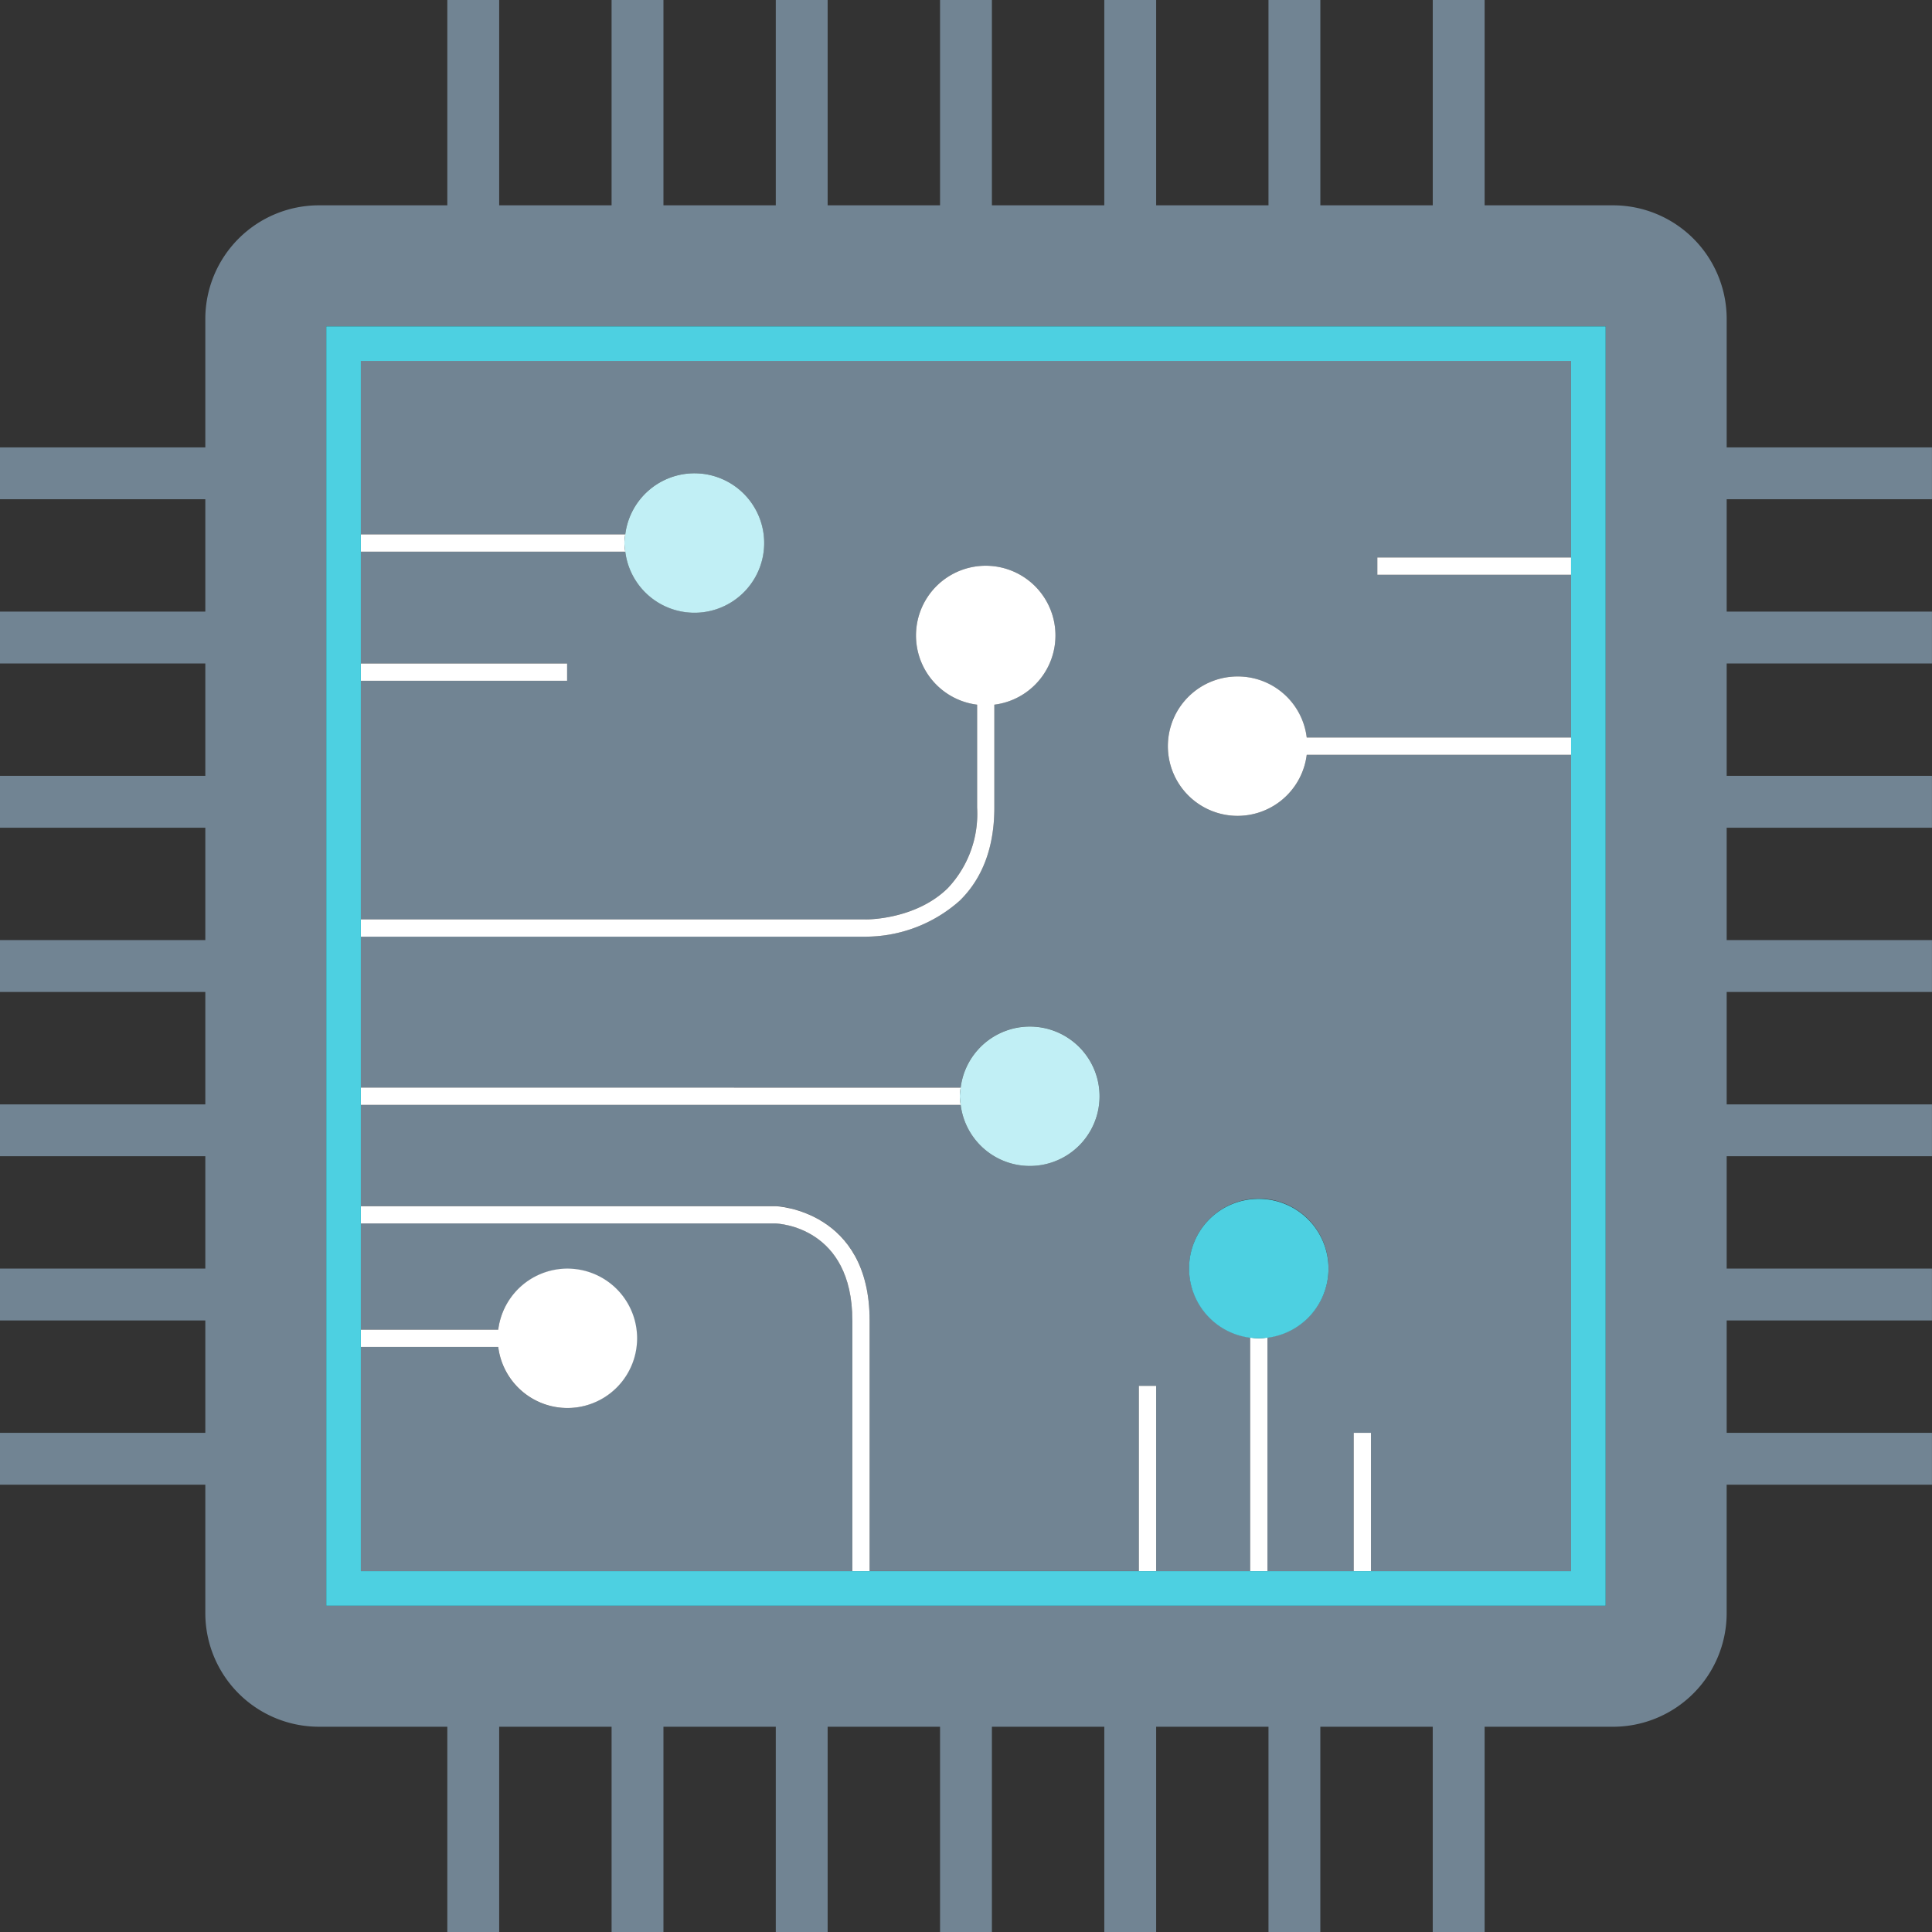 <svg xmlns="http://www.w3.org/2000/svg" width="180.837" height="180.843" viewBox="0 0 180.837 180.843">
  <rect x="0" y="0" width="180.837" height="180.843" fill="#333333" stroke="none"/>
  <g id="Grupo_215619" data-name="Grupo 215619" transform="translate(-359 -6521.492)">
    <g id="Grupo_210928" data-name="Grupo 210928" transform="translate(-1.068 6289.433)">
      <path id="Trazado_222905" data-name="Trazado 222905" d="M577.917,355.05v-18.4H464.641v16.234h24.748a6.524,6.524,0,1,1,0,1.619H464.641v10.467h19.306v1.617H464.641v22.335h47.213c.067.013,4.672.063,7.716-2.917a10.121,10.121,0,0,0,2.751-7.546v-9.634a6.525,6.525,0,1,1,1.614,0v9.634c0,3.68-1.093,6.612-3.241,8.712a13.3,13.3,0,0,1-8.754,3.369h-47.3v14.127h56.143a6.527,6.527,0,1,1,0,1.619H464.641v9.474h38.837c.117,0,8.783.412,8.783,10.7v23.464h25.2V432.587h1.62v17.345h8.8V428.053a6.522,6.522,0,1,1,1.62,0v21.879h8.072V436.983h1.617v12.948h18.729V373.52H553.175a6.524,6.524,0,1,1,0-1.619h24.742V356.668H559.782V355.05Z" transform="translate(-70.796 -70.811)" fill="#718493"/>
      <path id="Trazado_222906" data-name="Trazado 222906" d="M483.947,603.863a6.5,6.5,0,0,1-6.447-5.715H464.641v20.986h46V595.671c0-8.747-6.9-9.077-7.192-9.085H464.641v9.944H477.5a6.509,6.509,0,1,1,6.447,7.333Z" transform="translate(-70.796 -240.014)" fill="#718493"/>
      <path id="Trazado_222907" data-name="Trazado 222907" d="M540.9,278.788v-4.854H521.687V261.917a10.639,10.639,0,0,0-10.638-10.64H499.031V232.059h-4.856v19.218H483.654V232.059H478.8v19.218H468.285V232.059h-4.854v19.218H452.911V232.059h-4.854v19.218H437.536V232.059h-4.854v19.218H422.167V232.059h-4.854v19.218H406.792V232.059h-4.854v19.218H389.924a10.639,10.639,0,0,0-10.638,10.64v12.017H360.068v4.854h19.218v10.518H360.068v4.857h19.218v10.516H360.068v4.856h19.218v10.519H360.068v4.854h19.218v10.521H360.068v4.854h19.218V350.8H360.068v4.856h19.218v10.516H360.068v4.857h19.218v12.017a10.637,10.637,0,0,0,10.638,10.637h12.014V412.9h4.854V393.684h10.521V412.9h4.854V393.684h10.515V412.9h4.854V393.684h10.521V412.9h4.854V393.684h10.521V412.9h4.854V393.684H478.8V412.9h4.852V393.684h10.521V412.9h4.856V393.684h12.018a10.637,10.637,0,0,0,10.638-10.637V371.029H540.9v-4.857H521.687V355.657H540.9V350.8H521.687V340.282H540.9v-4.854H521.687V324.907H540.9v-4.854H521.687V309.535H540.9v-4.856H521.687V294.163H540.9v-4.857H521.687V278.788ZM510.359,382.356H390.608V262.6H510.359Z" fill="#718493"/>
      <path id="Trazado_222908" data-name="Trazado 222908" d="M705.109,428.085a6.524,6.524,0,1,0,6.445,7.334H736.3V433.8H711.554A6.5,6.5,0,0,0,705.109,428.085Z" transform="translate(-229.175 -132.709)" fill="#fff"/>
      <path id="Trazado_222909" data-name="Trazado 222909" d="M477.5,605.394H464.641v1.619H477.5a6.524,6.524,0,1,0,0-1.619Z" transform="translate(-70.796 -248.878)" fill="#fff"/>
      <path id="Trazado_222910" data-name="Trazado 222910" d="M519.57,426.265c-3.044,2.98-7.649,2.929-7.716,2.917H464.641V430.8h47.3a13.3,13.3,0,0,0,8.754-3.369c2.148-2.1,3.241-5.032,3.241-8.712v-9.634a6.527,6.527,0,1,0-1.614,0v9.634A10.121,10.121,0,0,1,519.57,426.265Z" transform="translate(-70.796 -111.068)" fill="#fff"/>
      <path id="Trazado_222911" data-name="Trazado 222911" d="M464.641,547.232v1.619h56.143a6.845,6.845,0,0,1-.082-.808,6.92,6.92,0,0,1,.082-.81Z" transform="translate(-70.796 -213.372)" fill="#fff"/>
      <path id="Trazado_222912" data-name="Trazado 222912" d="M512.261,615.742V592.278c0-10.292-8.666-10.7-8.783-10.7H464.641v1.619h38.811c.3.008,7.192.338,7.192,9.085v23.464Z" transform="translate(-70.796 -236.621)" fill="#fff"/>
      <path id="Trazado_222913" data-name="Trazado 222913" d="M722.344,641.5h1.62V619.621a4.039,4.039,0,0,1-1.62,0Z" transform="translate(-245.26 -262.379)" fill="#fff"/>
      <rect id="Rectángulo_295960" data-name="Rectángulo 295960" width="1.62" height="17.344" transform="translate(466.665 361.776)" fill="#fff"/>
      <rect id="Rectángulo_295961" data-name="Rectángulo 295961" width="1.617" height="12.948" transform="translate(486.776 366.173)" fill="#fff"/>
      <rect id="Rectángulo_295962" data-name="Rectángulo 295962" width="18.135" height="1.619" transform="translate(488.987 284.239)" fill="#fff"/>
      <path id="Trazado_222914" data-name="Trazado 222914" d="M464.641,386.913v1.619h24.748a6.139,6.139,0,0,1-.082-.811,6.064,6.064,0,0,1,.082-.808Z" transform="translate(-70.796 -104.836)" fill="#fff"/>
      <rect id="Rectángulo_295963" data-name="Rectángulo 295963" width="19.306" height="1.617" transform="translate(393.845 294.163)" fill="#fff"/>
      <path id="Trazado_222915" data-name="Trazado 222915" d="M574.37,446.379V326.628H454.619V446.379ZM457.856,422.158V329.866H571.132V443.144H457.856Z" transform="translate(-64.011 -64.023)" fill="#4dd0e1"/>
      <path id="Trazado_222916" data-name="Trazado 222916" d="M541.088,374.929a6.074,6.074,0,0,0-.082.808,6.15,6.15,0,0,0,.082.811,6.527,6.527,0,1,0,0-1.619Z" transform="translate(-122.495 -92.852)" fill="#c1eff5"/>
      <path id="Trazado_222917" data-name="Trazado 222917" d="M638.284,535.252a6.96,6.96,0,0,0-.082.81,6.888,6.888,0,0,0,.082.808,6.525,6.525,0,1,0,0-1.619Z" transform="translate(-188.296 -201.391)" fill="#c1eff5"/>
      <path id="Trazado_222918" data-name="Trazado 222918" d="M704.642,586a6.525,6.525,0,1,0,6.525-6.527A6.5,6.5,0,0,0,704.642,586Z" transform="translate(-233.276 -235.198)" fill="#4dd0e1"/>
    </g>
  </g>
</svg>
